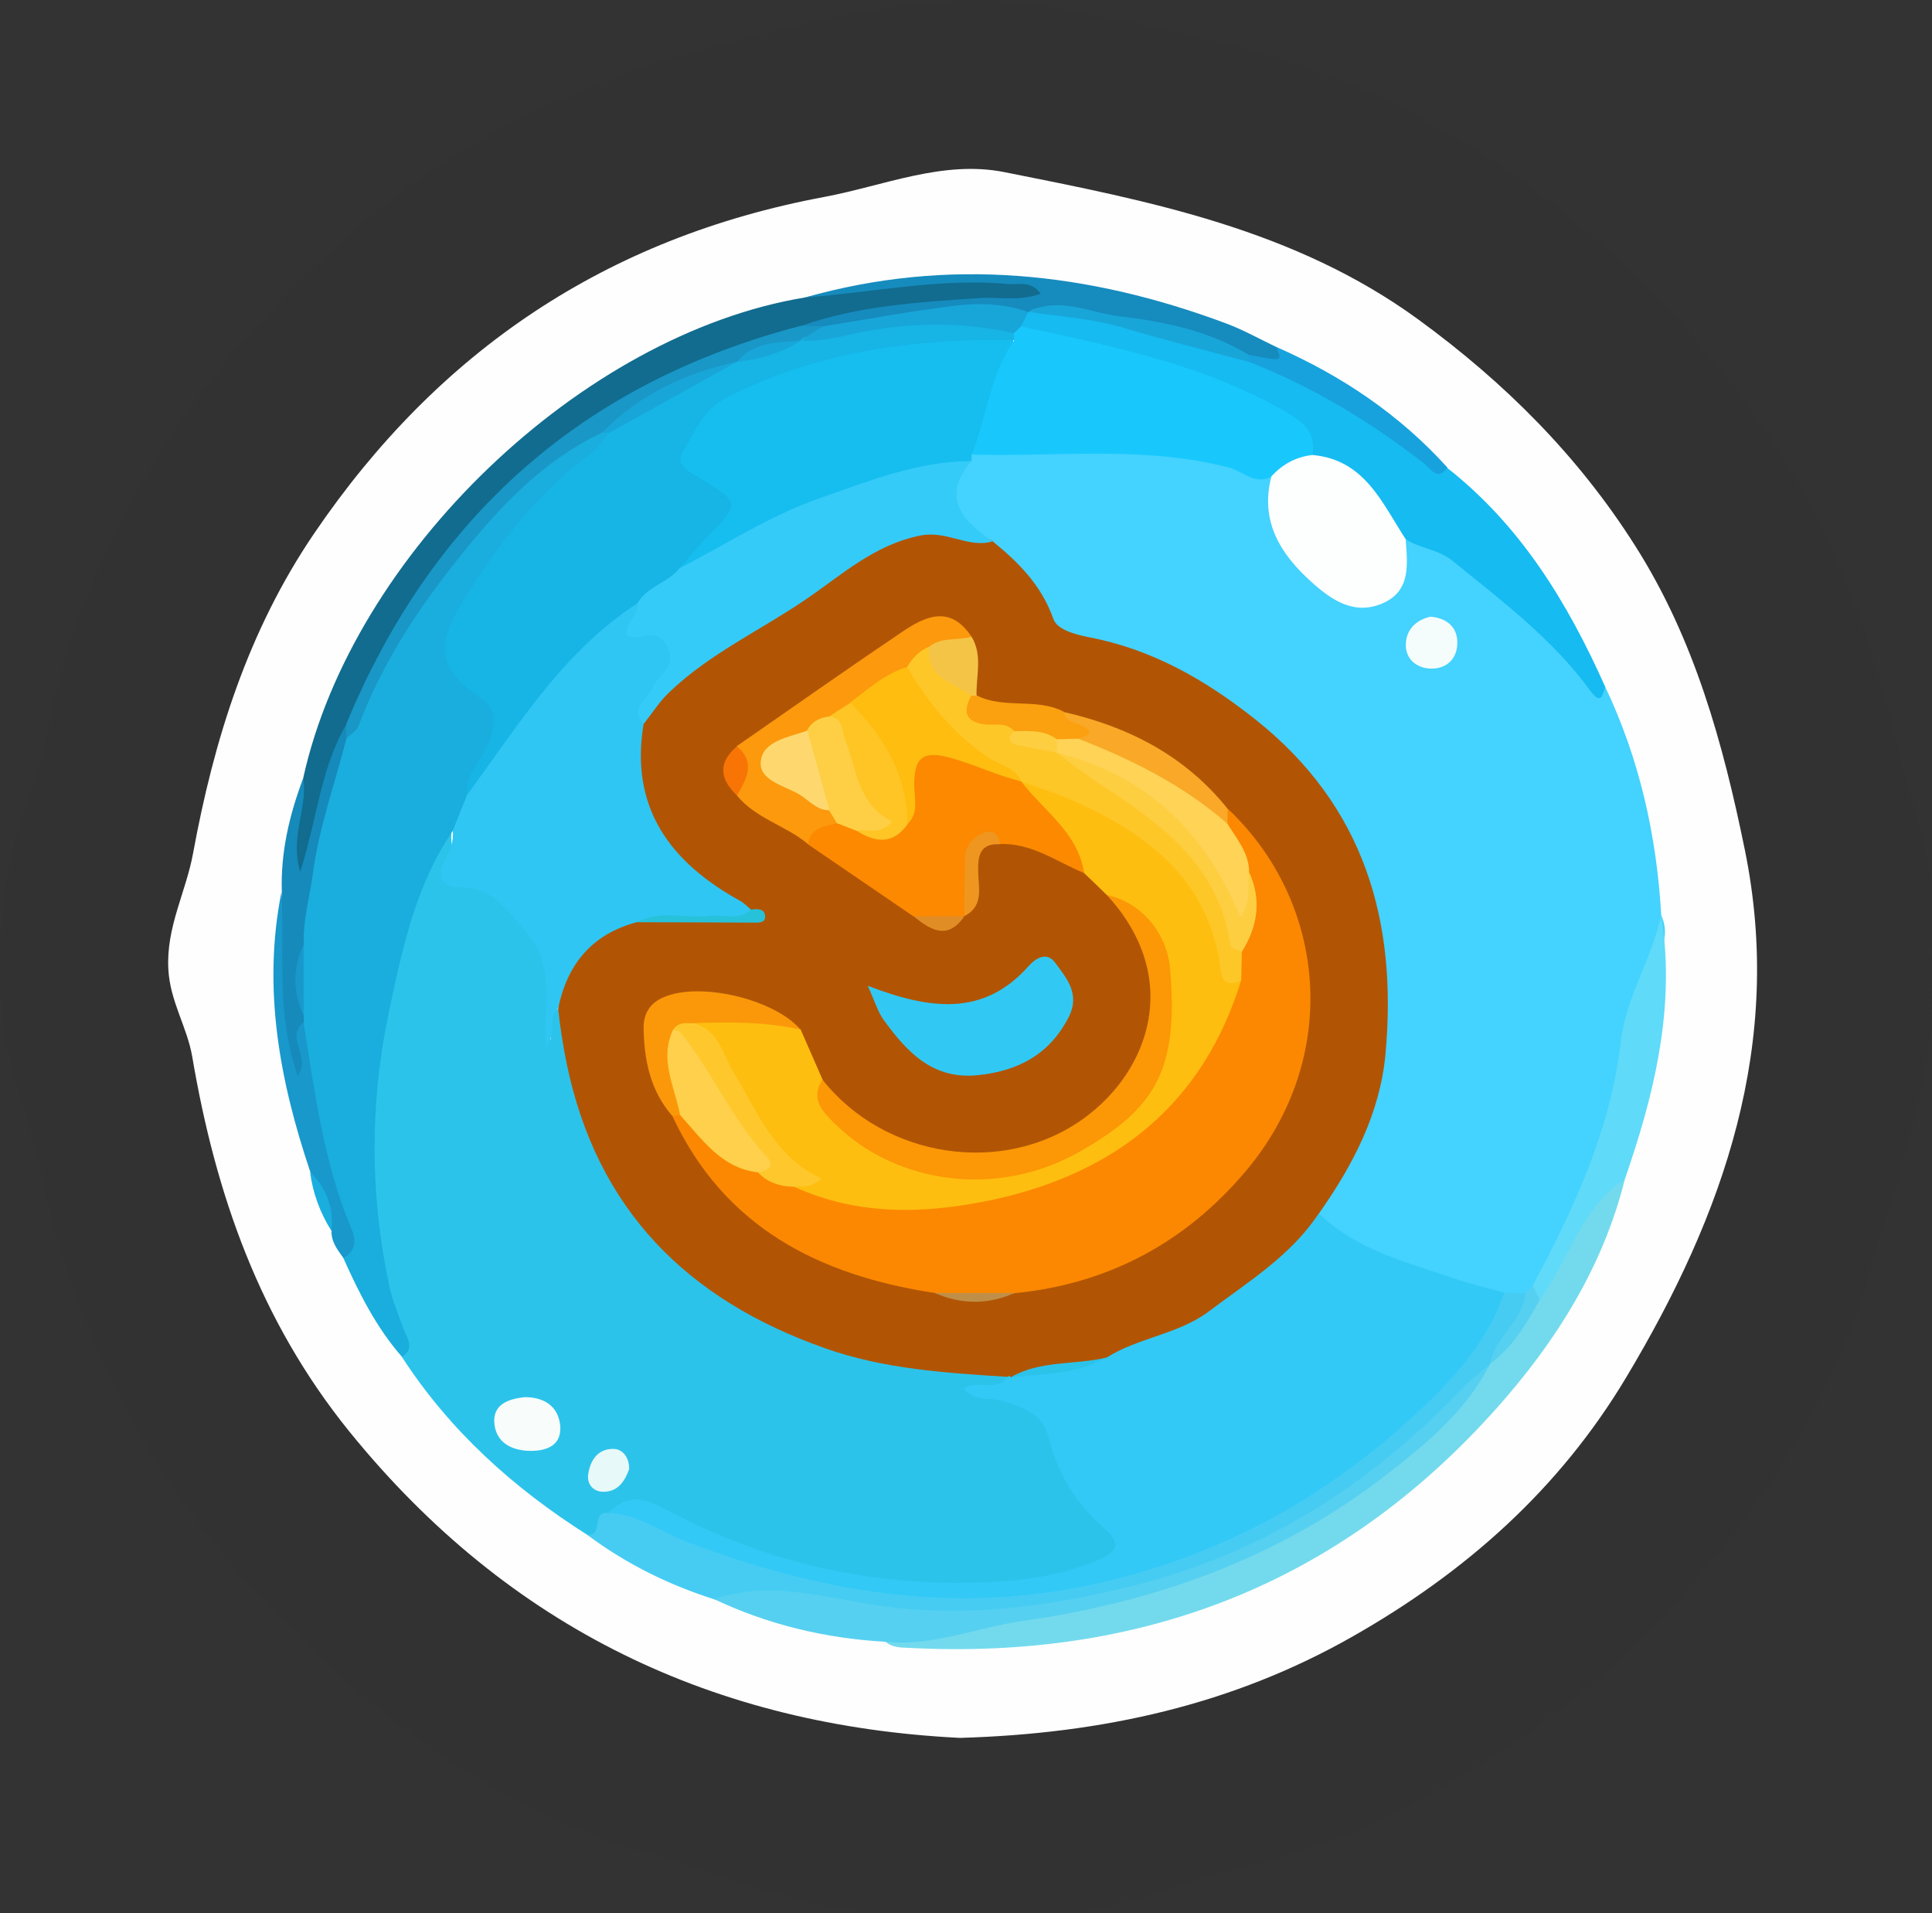 <?xml version="1.0" encoding="utf-8"?>
<!-- Generator: Adobe Illustrator 23.0.2, SVG Export Plug-In . SVG Version: 6.00 Build 0)  -->
<svg version="1.1" id="Camada_1" xmlns="http://www.w3.org/2000/svg" xmlns:xlink="http://www.w3.org/1999/xlink" x="0px" y="0px"
	 viewBox="0 0 97.89 96.91" style="enable-background:new 0 0 97.89 96.91;" xml:space="preserve">
<rect x="0" y="0" width="97.89" height="96.91" fill="#333333" stroke="none"/>
<style type="text/css">
	.st0{fill:#323232;}
	.st1{fill:#FEFEFE;}
	.st2{fill:#44D2FE;}
	.st3{fill:#2CC3EB;}
	.st4{fill:#19AEDD;}
	.st5{fill:#15BBF1;}
	.st6{fill:#73DAED;}
	.st7{fill:#116C8F;}
	.st8{fill:#46CCF3;}
	.st9{fill:#56D0F0;}
	.st10{fill:#5FDAF9;}
	.st11{fill:#168BBE;}
	.st12{fill:#158ABB;}
	.st13{fill:#1898CB;}
	.st14{fill:#17A2DD;}
	.st15{fill:#B15505;}
	.st16{fill:#32C9F6;}
	.st17{fill:#16BEF0;}
	.st18{fill:#18C8FD;}
	.st19{fill:#35CBF8;}
	.st20{fill:#FDFEFE;}
	.st21{fill:#F5FDFC;}
	.st22{fill:#2FC6F3;}
	.st23{fill:#F8FDFC;}
	.st24{fill:#E7F9F8;}
	.st25{fill:#17B4E6;}
	.st26{fill:#1997C7;}
	.st27{fill:#18A6D9;}
	.st28{fill:#FC8801;}
	.st29{fill:#FEBE0F;}
	.st30{fill:#FC8900;}
	.st31{fill:#FC9706;}
	.st32{fill:#31C9F4;}
	.st33{fill:#FC990D;}
	.st34{fill:#FA980A;}
	.st35{fill:#F9A927;}
	.st36{fill:#FBA00F;}
	.st37{fill:#F4C447;}
	.st38{fill:#EF9620;}
	.st39{fill:#27C2D9;}
	.st40{fill:#F87405;}
	.st41{fill:#E18D26;}
	.st42{fill:#C08F47;}
	.st43{fill:#FEC728;}
	.st44{fill:#FED356;}
	.st45{fill:#FED04B;}
	.st46{fill:#FECE41;}
	.st47{fill:#FEC82D;}
	.st48{fill:#FEBD0F;}
	.st49{fill:#FEC524;}
	.st50{fill:#FECF45;}
	.st51{fill:#FED86E;}
</style>
<g>
	<path class="st0" d="M97.88,45.66c0,2.06,0,4.12-0.01,6.17c-0.47,4.55-2.02,8.84-3.31,13.17c-2.23,7.44-6.79,13.51-12.29,18.86
		c-3.23,3.15-7.08,5.49-11.01,7.68c-2.84,1.58-5.93,2.45-9.04,3.25c-3.22,0.83-6.28,2.38-9.74,2.08c-2.3,0-4.6-0.01-6.9-0.01
		c-4.3,0.18-8.15-1.73-12.15-2.82c-7.75-2.1-14.08-6.68-19.58-12.41C7.82,75.32,3.8,67.89,2.06,59.28
		c-0.54-2.68-1.76-5.18-1.97-7.97c-0.29-3.75,0.05-7.36,1.38-10.92c0.89-2.39,1.16-4.97,1.96-7.43c2.98-9.17,8.51-16.47,15.93-22.47
		c6.04-4.89,13.1-7.41,20.58-9.08c4.34-0.97,8.67-1.91,13.13-1.07c5.98,1.13,12.08,2.17,17.52,4.9c7.41,3.71,13.56,9.09,18.43,15.93
		c3.79,5.33,5.89,11.27,7.35,17.53C96.92,41,97.91,43.22,97.88,45.66z"/>
	<path class="st1" d="M48.64,88.04c-12.37-0.61-22.82-5.5-30.94-15.52c-4.56-5.64-6.78-12.05-7.96-18.99
		c-0.26-1.51-1.12-2.79-1.21-4.42c-0.12-2.14,0.89-3.91,1.25-5.87c1.06-5.77,2.78-11.28,6.14-16.22
		c6.29-9.25,14.81-14.98,25.83-17.04c3.04-0.57,6.03-1.88,9.14-1.26c7.34,1.46,14.7,2.89,20.98,7.47c4.37,3.19,8.09,6.9,10.98,11.46
		c3.01,4.73,4.46,10.03,5.56,15.42c1.99,9.77-1.06,18.44-6.01,26.7C79,75.46,74.24,79.66,68.54,82.9
		C62.48,86.35,55.89,87.83,48.64,88.04z"/>
	<path class="st2" d="M81.33,34.79c1.74,3.66,2.61,7.54,2.84,11.57c0.29,0.65,0.24,1.33-0.12,1.89c-0.9,1.41-1.1,3-1.4,4.59
		c-0.82,4.38-2.19,8.55-4.67,12.3c-0.18,0.23-0.4,0.42-0.66,0.56c-0.37,0.16-0.75,0.19-1.15,0.14c-2.76-0.54-5.4-1.42-7.89-2.73
		c-0.68-0.36-1.43-0.65-1.63-1.52c-0.04-0.78,0.48-1.32,0.84-1.94c4.1-7.2,3.05-18.88-6.14-24.25c-1.99-1.16-3.96-2.2-6.22-2.67
		c-1.21-0.25-2.22-0.89-2.66-2.17c-0.45-1.33-1.76-1.93-2.58-2.95c-2.19-1.57-2.35-2.34-0.95-4.55c0.14-0.15,0.31-0.27,0.5-0.35
		c4.97-0.32,9.95-0.77,14.75,1.14c0.58,0.38,0.58,1,0.62,1.6c0.12,1.98,1.21,3.34,2.82,4.3c1.76,1.06,2.75,0.57,3.13-1.46
		c0.06-0.29,0.1-0.59,0.25-0.85c1.01-0.57,1.85-0.07,2.62,0.49c2.52,1.84,4.9,3.83,6.91,6.24C80.75,34.43,80.89,34.8,81.33,34.79z"
		/>
	<path class="st3" d="M29.75,77.75c-3.74-2.37-6.96-5.27-9.38-9c-1.34-3.76-2.1-7.62-1.88-11.61c0.25-4.51,1.03-8.93,2.8-13.12
		c0.32-0.76,0.58-1.6,1.43-1.99c0.06,0.02,0.17,0.04,0.16,0.05c-0.21,2.07,1.58,2.38,2.74,3.38c1.7,1.48,3.26,3.28,2.21,5.92
		c-0.11,0.27-0.04,0.6-0.03,0.89c0,0.14-0.16,0.37,0.1,0.38c0.04-0.57-0.61-1.32,0.51-1.56c0.73,1.58,0.89,3.31,1.41,4.96
		C32.05,63,37.08,66.69,43.9,68.34c1.79,0.43,3.63,0.69,5.5,0.66c0.67-0.01,1.49-0.13,1.77,0.81c-0.48,1.19-1.35,0.56-1.96,0.57
		c0.37,0.3,1.01,0.08,1.58,0.19c1.33,0.25,2.34,0.9,2.78,2.25c0.5,1.5,1.33,2.81,2.36,3.99c1.3,1.5,1.15,2.37-0.81,2.9
		c-2.83,0.78-5.75,1.24-8.71,0.92c-4.56-0.5-8.96-1.59-13.04-3.76c-0.68-0.36-1.35-0.48-2.04-0.07
		C30.65,76.84,30.79,78.28,29.75,77.75z"/>
	<path class="st4" d="M22.94,42.09c-1.89,2.78-2.56,5.99-3.24,9.2c-0.97,4.61-0.96,9.23,0.02,13.83c0.16,0.75,0.46,1.48,0.73,2.21
		c0.18,0.49,0.59,0.97-0.08,1.41c-1.3-1.48-2.17-3.22-2.97-5c0.34-1.41-0.56-2.53-0.93-3.76c-0.8-2.65-1.11-5.37-1.53-8.09
		c-0.03-0.2-0.04-0.4-0.04-0.6c0-1.11,0-2.22-0.01-3.33c0.26-3.55,0.86-7.03,2.27-10.33c1.77-3.79,3.81-7.41,6.54-10.62
		c1.56-1.84,3.37-3.37,5.28-4.8c0.43-0.32,0.89-0.61,1.47-0.55c0.18,0.03,0.33,0.11,0.47,0.23c0.16,0.81-0.43,1.2-0.93,1.6
		c-2.56,2.05-4.56,4.57-6.23,7.37c-1.01,1.7-0.94,2.41,0.38,3.81c1.56,1.67,1.62,1.98,0.59,4.02c-0.27,0.54-0.59,1.04-0.7,1.64
		C23.77,40.98,23.58,41.68,22.94,42.09z"/>
	<path class="st5" d="M81.33,34.79c-0.13,0.44-0.22,0.92-0.73,0.23c-1.92-2.64-4.49-4.57-6.99-6.6c-0.75-0.61-1.66-0.62-2.39-1.11
		c-0.31-0.04-0.58-0.21-0.72-0.47c-0.96-1.79-2.58-2.85-4.23-3.9c-0.35-0.97-1.08-1.5-1.97-1.96c-3.21-1.66-6.54-2.9-10.15-3.34
		c-0.89-0.11-1.77-0.32-2.44-1.01c-0.15-0.3-0.05-0.56,0.12-0.8c0.13-0.15,0.3-0.25,0.48-0.32c3.75,0.05,7.25,1.26,10.75,2.43
		c3.57,1.16,6.77,2.97,9.51,5.56c0.2,0.18,0.4,0.48,0.74,0.19C77.06,26.63,79.43,30.54,81.33,34.79z"/>
	<path class="st6" d="M82.33,59.73c-1.11,4.46-3.51,8.26-6.5,11.61c-7.92,8.89-17.96,12.76-29.79,12.14
		c-0.42-0.02-0.84-0.01-1.18-0.32c0.23-0.33,0.58-0.42,0.94-0.45c3.65-0.27,7.16-1.28,10.71-2.07c7.44-1.65,13.6-5.45,18.49-11.3
		c0.09-0.15,0.19-0.29,0.3-0.42c0.92-1.06,1.76-2.18,2.52-3.36c0.7-1.25,1.36-2.52,2.04-3.78C80.4,60.8,81.06,59.88,82.33,59.73z"/>
	<path class="st7" d="M15.36,39.43c2.49-11.34,14.12-22.49,25.42-24.36c3.55-0.8,7.15-1.01,10.78-0.86
		c0.48,0.02,1.26-0.28,1.33,0.47c0.08,0.83-0.78,0.84-1.32,0.84c-2.69,0.02-5.34,0.35-7.99,0.75c-0.83,0.13-1.63,0.32-2.45,0.46
		c-4.22,1.06-8.16,2.81-11.73,5.27c-5.1,3.51-8.73,8.28-11.25,13.92c-0.17,0.38-0.27,0.8-0.55,1.13c-0.81,1.93-1.54,3.87-1.76,5.98
		c-0.05,0.45-0.02,1.27-0.75,1.15c-0.54-0.09-0.4-0.77-0.35-1.24C14.86,41.74,15.19,40.6,15.36,39.43z"/>
	<path class="st8" d="M29.75,77.75c0.85,0.12,0.18-1.29,1.11-1.09c1.01-0.56,1.85,0.06,2.71,0.43c4.93,2.14,10.01,3.75,15.43,3.5
		c10.87-0.51,19.76-4.91,26.18-13.87c0.31-0.44,0.57-0.92,1.04-1.22c0.36,0,0.72,0,1.08,0c0.35,1.68-1.25,2.37-1.8,3.6l0,0
		c-4.9,5.86-11.03,9.7-18.43,11.67c-5.47,1.45-10.93,1.68-16.44,0.57c-1.49-0.3-2.99,0.11-4.44-0.32
		C33.86,80.28,31.7,79.21,29.75,77.75z"/>
	<path class="st9" d="M36.18,81.01c3.11-1.06,6.16,0.12,9.19,0.44c4.13,0.44,8.05-0.12,11.99-1.1c6.64-1.65,12.13-5.17,16.8-10.08
		c0.41-0.43,0.89-0.78,1.34-1.17c-1.19,2.35-3.21,4.02-5.19,5.56c-5.41,4.22-11.67,6.49-18.46,7.45c-2.33,0.33-4.57,1.31-7,1.06
		C41.83,83,38.93,82.31,36.18,81.01z"/>
	<path class="st10" d="M82.33,59.73c-2.26,1.46-2.82,4.12-4.31,6.11c-0.32-0.14-0.57-0.31-0.36-0.72c2.08-3.88,3.94-7.89,4.45-12.29
		c0.27-2.35,1.59-4.25,2.06-6.48c0.69,4.33-0.2,8.47-1.56,12.55C82.52,59.18,82.42,59.46,82.33,59.73z"/>
	<path class="st11" d="M40.56,16.52c2.93-1.04,6-1.21,9.06-1.42c0.98-0.07,1.99,0.18,3.11-0.22c-0.5-0.69-1.13-0.44-1.65-0.49
		c-3.46-0.32-6.86,0.43-10.29,0.68c7.27-2.06,14.37-1.29,21.35,1.32c0.88,0.33,1.71,0.8,2.57,1.21c0.51,0.41,0.63,0.83-0.18,0.88
		c-0.44,0.03-0.93-0.18-1.38-0.34c-3.2-1.4-6.62-1.89-10.01-2.49c-0.33-0.06-0.72-0.11-1.02,0.17l0,0c-2.64,0.27-5.3,0.27-7.92,0.81
		c-0.8,0.16-1.62,0.39-2.46,0.36C41.27,16.96,40.86,16.89,40.56,16.52z"/>
	<path class="st12" d="M15.36,39.43c0.26,1.48-0.69,2.89-0.15,4.73c0.86-2.66,1.03-5.25,2.34-7.46c0.23,0.24,0.2,0.48,0,0.72
		c-0.59,2.3-1.4,4.53-1.71,6.91c-0.16,1.17-0.5,2.32-0.45,3.53c-0.31,1.2-0.3,2.4,0,3.6c0,0.12,0,0.24,0,0.36
		c-0.48,0.93,0.69,1.91-0.35,3.2c-1.16-3.4-0.99-6.6-0.76-9.82C14.21,43.19,14.66,41.29,15.36,39.43z"/>
	<path class="st13" d="M14.26,45.19c0.17,3.06-0.29,6.18,0.83,9.31c0.7-0.95-0.68-1.94,0.29-2.7c0.58,3.57,1.02,7.16,2.46,10.53
		c0.2,0.47,0.18,1.08-0.44,1.4c-0.3-0.42-0.63-0.83-0.6-1.39c-0.27-1.03-0.55-2.05-1.08-2.98C14.17,54.76,13.29,50.07,14.26,45.19z"
		/>
	<path class="st14" d="M63.26,17.97c0.38,0.07,0.77,0.15,1.15,0.21c0.72,0.11,0.29-0.34,0.29-0.59c3.29,1.45,6.22,3.42,8.64,6.1
		c-0.5,0.69-0.84,0.07-1.15-0.18c-2.74-2.14-5.68-3.92-8.92-5.18c-0.12-0.08-0.17-0.16-0.12-0.24
		C63.18,18.01,63.22,17.97,63.26,17.97z"/>
	<path class="st4" d="M15.71,59.37c0.83,0.82,1.22,1.81,1.08,2.98C16.22,61.44,15.85,60.45,15.71,59.37z"/>
	<path class="st15" d="M51.05,69.75c-3.13-0.2-6.26-0.39-9.25-1.45c-6.96-2.45-11.56-7-13.09-14.43c-0.19-0.93-0.33-1.84-0.43-2.78
		c0.14-2.91,0.9-3.79,4.01-4.64c1.58-0.3,3.17-0.08,4.76-0.18c0.24-0.01,0.4-0.11,0.16-0.08c-0.01,0-0.03-0.11-0.06-0.17
		c-0.53-0.31-0.99-0.68-1.49-1c-3.07-2-4.05-4.82-3.36-8.32c0.66-1.61,1.72-2.74,3.29-3.62c2.87-1.61,5.54-3.57,8.3-5.37
		c2.07-1.35,4.2-1.49,6.39-0.3c1.33,1.08,2.49,2.24,3.09,3.94c0.19,0.55,1.09,0.79,1.8,0.93c3.19,0.61,5.88,2.14,8.43,4.16
		c5.55,4.4,7.21,10.25,6.6,16.95c-0.27,2.98-1.63,5.61-3.35,8.05c-0.33,1.21-1.12,2.1-2.05,2.88c-2.59,2.2-5.48,3.85-8.79,4.7
		c-1.46,0.47-3.02,0.41-4.47,0.9C51.33,69.98,51.17,69.91,51.05,69.75z"/>
	<path class="st16" d="M51.05,69.75l0.09-0.05l0.08,0.07c1.57-0.53,3.27-0.45,4.84-0.99c1.62-1.03,3.63-1.17,5.21-2.36
		c1.99-1.5,4.14-2.81,5.55-4.95c1.91,1.86,4.43,2.46,6.83,3.29c0.84,0.29,1.71,0.49,2.57,0.73c-1.01,2.87-3.11,4.94-5.29,6.86
		c-4.55,4.01-9.77,6.7-15.77,7.96c-7.04,1.48-13.71,0.32-20.3-2.18c-1.33-0.5-2.51-1.42-4-1.48c0.99-1.11,2-0.66,3.06-0.09
		c4.61,2.45,9.57,3.65,14.75,3.63c2.34-0.01,4.75-0.21,6.99-1.17c1.01-0.43,1.14-0.86,0.27-1.62c-1.4-1.23-2.35-2.75-2.8-4.59
		c-0.3-1.21-1.38-1.56-2.43-1.86c-0.61-0.17-1.33,0.05-1.87-0.6C49.5,69.85,50.51,70.58,51.05,69.75z"/>
	<path class="st17" d="M49.23,23.03c0,0.11,0,0.22-0.01,0.34c-0.87,0.6-1.92,0.61-2.9,0.86c-3.55,0.9-6.9,2.28-10.07,4.12
		c-0.54,0.32-1.05,0.86-1.79,0.5c-0.24-1.11,0.73-1.54,1.28-2.19c0.5-0.59,0.73-1.1,0.01-1.66c-0.69-0.54-1.72-0.92-1.5-2.02
		c0.27-1.33,1.01-2.42,2.25-3.1c2.71-1.48,5.59-2.45,8.67-2.73c2.06-0.19,4.12-0.84,6.19-0.01C51.06,19.25,50.61,21.3,49.23,23.03z"
		/>
	<path class="st18" d="M49.23,23.03c0.79-1.9,0.92-4.04,2.15-5.78c-0.12-0.12-0.18-0.26-0.17-0.42c0.09-0.25,0.23-0.42,0.53-0.29
		c4.6,1,9.23,1.91,13.39,4.32c0.94,0.54,1.55,1.07,1.37,2.21c-0.58,0.57-1.21,1.07-2.08,1.08c-0.84,0.44-1.47-0.29-2.17-0.47
		C57.94,22.57,53.57,23.15,49.23,23.03z"/>
	<path class="st19" d="M34.46,28.77c2.32-1.18,4.51-2.63,6.99-3.5c2.53-0.88,5.02-1.91,7.77-1.91c-1.57,1.85-0.45,3.01,1.06,4.07
		c-1.23,0.35-2.29-0.57-3.65-0.3c-2.34,0.47-3.97,1.99-5.78,3.22c-2.31,1.58-4.9,2.76-6.94,4.72c-0.5,0.47-0.87,1.07-1.3,1.61
		c-1.19-0.59-0.37-1.28-0.03-1.84c0.62-1.04,1.44-1.82-0.63-2.32c-1.28-0.31-0.12-1.35,0.01-2.07
		C32.57,29.56,33.33,28.88,34.46,28.77z"/>
	<path class="st20" d="M64.42,24.13c0.56-0.61,1.25-0.99,2.08-1.08c2.64,0.23,3.52,2.42,4.72,4.26c0.09,1.26,0.29,2.63-1.18,3.26
		c-1.42,0.61-2.57-0.17-3.56-1.06C64.89,28.09,63.82,26.42,64.42,24.13z"/>
	<path class="st21" d="M72.48,31.24c0.9,0.08,1.35,0.59,1.36,1.29c0.01,0.81-0.51,1.36-1.35,1.34c-0.72-0.02-1.28-0.49-1.26-1.23
		C71.25,31.84,71.81,31.39,72.48,31.24z"/>
	<path class="st9" d="M77.66,65.13c0.12,0.24,0.24,0.48,0.36,0.72c-0.68,1.21-1.37,2.4-2.52,3.24c0.25-1.37,1.67-2.16,1.8-3.6
		C77.42,65.37,77.54,65.25,77.66,65.13z"/>
	<path class="st22" d="M32.3,30.56c0.13,0.63-0.72,0.94-0.52,1.63c0.59,0.39,1.45-0.54,2,0.52c0.58,1.11-0.46,1.44-0.72,2.13
		c-0.22,0.59-1.21,1-0.45,1.83c-0.71,4.26,1.35,7.01,4.88,8.96c0.2,0.11,0.37,0.29,0.55,0.44c-0.06,0.77-0.66,0.48-1.04,0.5
		c-1.57,0.1-3.14-0.14-4.71,0.14c-2.28,0.6-3.55,2.12-4.01,4.38c-0.6,0.47-0.02,1.28-0.63,1.93c-0.11-2.08,0.52-4.1-1.02-5.85
		c-0.96-1.09-1.68-2.25-3.35-2.24c-0.85,0.01-1.18-0.49-0.74-1.32c0.25-0.48,0.46-0.97,0.4-1.53c0.24-0.6,0.48-1.2,0.72-1.8
		c1.53-3.13,3.52-5.93,6.1-8.28C30.47,31.37,31.13,30.48,32.3,30.56z"/>
	<path class="st23" d="M26.57,70.78c1-0.01,1.7,0.46,1.81,1.4c0.11,0.99-0.61,1.33-1.51,1.32c-0.94-0.01-1.72-0.41-1.82-1.37
		C24.95,71.14,25.76,70.87,26.57,70.78z"/>
	<path class="st24" d="M31.88,74.42c-0.22,0.61-0.57,1.18-1.36,1.15c-0.48-0.02-0.78-0.4-0.72-0.86c0.09-0.7,0.47-1.3,1.23-1.31
		C31.53,73.38,31.88,73.8,31.88,74.42z"/>
	<path class="st25" d="M32.3,30.56c-3.78,2.45-6.06,6.21-8.64,9.72c-0.09-1.23,1.02-1.98,1.25-3.12c0.16-0.8,0.21-1.28-0.57-1.8
		c-2.08-1.4-2.26-2.6-1.01-4.68c1.8-2.99,3.88-5.72,6.73-7.81c0.33-0.24,0.54-0.63,0.8-0.95c0.95-1.72,2.91-1.92,4.36-2.89
		c0.53-0.36,1.19-0.54,1.77-0.84c0.15-0.08,0.31-0.14,0.47-0.2c1.07-0.33,2.13-0.67,3.19-1.05c0.19-0.03,0.38-0.05,0.57-0.06
		c2.23-0.34,4.45-0.82,6.71-0.84c1.18-0.01,2.55-0.51,3.44,0.82c0,0.12,0,0.24,0.01,0.37c-5.07-0.08-9.97,0.56-14.57,2.92
		c-1.21,0.62-1.59,1.74-2.2,2.71c-0.42,0.67,0.27,1.01,0.8,1.33c2.13,1.29,2.12,1.3,0.35,3.09c-0.46,0.46-0.87,0.98-1.3,1.47
		C33.87,29.53,32.79,29.69,32.3,30.56z"/>
	<path class="st26" d="M17.54,37.41c0-0.24,0-0.48,0-0.72c4.35-10.52,11.97-17.3,23.02-20.18c0.37,0.01,0.74,0.01,1.11,0.02
		c0.09,0.93-0.87,0.25-1.09,0.71l0,0c-1.07,0.4-2.24,0.47-3.24,1.08l0,0c-2.41,0.95-4.76,2.03-6.84,3.6
		c-3.34,1.58-5.67,4.29-7.87,7.13c-1.83,2.37-3.41,4.91-4.47,7.74C18.06,37.04,17.75,37.21,17.54,37.41z"/>
	<path class="st27" d="M30.5,21.93c1.89-1.95,4.23-3.04,6.84-3.6c-2.16,1.2-4.32,2.4-6.48,3.6C30.74,21.93,30.62,21.93,30.5,21.93z"
		/>
	<path class="st13" d="M15.38,51.45c-0.55-1.2-0.56-2.4,0-3.6C15.38,49.05,15.38,50.25,15.38,51.45z"/>
	<path class="st27" d="M40.58,17.25c0.36-0.24,0.72-0.47,1.09-0.71c2.23-0.36,4.46-0.78,6.7-1.05c1.24-0.15,2.51-0.12,3.73,0.32
		c-0.12,0.24-0.24,0.48-0.36,0.72c-0.12,0.12-0.24,0.24-0.37,0.35c-2.6-0.59-5.21-0.55-7.8-0.04
		C42.58,17.04,41.61,17.33,40.58,17.25z"/>
	<path class="st27" d="M63.26,17.97c0,0.12,0,0.24,0,0.36c-2.1-0.57-4.21-1.09-6.29-1.71c-1.6-0.48-3.24-0.58-4.87-0.82
		c1.57-0.8,3.1,0.04,4.6,0.22C58.97,16.29,61.25,16.75,63.26,17.97z"/>
	<path class="st28" d="M47.36,65.5c-5.86-0.89-10.67-3.32-13.3-8.98c0.12-0.12,0.27-0.2,0.44-0.2c1.38,0.86,2.3,2.38,3.99,2.81
		c0.62,0.29,1.27,0.52,1.93,0.71c8.09,2.59,16.33-0.19,20.61-6.97c0.64-1.02,1.16-2.08,1.37-3.28c0.03-0.46,0.09-0.91,0.2-1.35
		c0.45-1.25,0.8-2.51,0.39-3.85c-0.15-0.98-0.86-1.73-1.07-2.68c-0.01-0.29,0.07-0.54,0.3-0.73c5.03,4.76,5.74,12.61,0.9,18.35
		c-3.05,3.61-6.95,5.71-11.69,6.18C50.06,65.76,48.71,65.76,47.36,65.5z"/>
	<path class="st29" d="M62.89,49.65c-1.92,6.26-6.34,9.77-12.55,11.12c-3.39,0.73-6.84,0.85-10.13-0.66
		c0.06-0.24,0.79-0.32,0.17-0.73c-1.73-1.14-2.46-3.03-3.49-4.69c-0.5-0.8-0.78-1.73-1.56-2.37c-0.38-0.32-0.18-0.62,0.22-0.82
		c1.75-0.35,3.46-0.43,5.02,0.66c0.37,0.85,0.74,1.69,1.11,2.54c0.02,0.92,0.56,1.55,1.2,2.11c4.55,3.99,12.01,2.89,15.2-2.26
		c1.85-2.98,0.9-7.34-2-9.21c-0.38-0.37-0.76-0.74-1.14-1.1c-1.05-1.21-1.77-2.67-2.97-3.77c-0.25-0.23-0.43-0.59-0.15-0.96
		c3.57,0.39,6.37,2.18,8.53,4.92c1.03,1.3,1.88,2.78,2.01,4.53C62.39,49.29,62.62,49.49,62.89,49.65z"/>
	<path class="st30" d="M51.73,39.57c1.14,1.51,2.89,2.59,3.2,4.66c-1.4-0.58-2.66-1.54-4.28-1.47c-1.08-0.64-1.34,0-1.44,0.91
		c-0.09,0.91,0.23,1.88-0.37,2.73l0.01,0c-0.85,0.54-1.71,0.33-2.57,0.02c-1.79-1.22-3.57-2.44-5.36-3.66
		c-0.39-1.21,0.59-1.16,1.27-1.39c0.46-0.03,0.88,0.12,1.28,0.32c0.85,0.38,1.66,0.57,2.22-0.45c0.5-3.79,1.24-4.18,4.82-2.59
		c0.38,0.17,0.76,0.35,1.05,0.67C51.64,39.41,51.69,39.49,51.73,39.57z"/>
	<path class="st31" d="M56.08,45.34c1.73,0.36,3.06,1.91,3.21,3.78c0.42,5.09-0.73,7.03-4.58,9.22c-4.18,2.38-9.27,1.63-12.33-1.34
		c-0.63-0.61-1.37-1.27-0.71-2.31c3.13,3.98,9.17,4.93,13.25,1.96C58.25,54.24,59.92,49.51,56.08,45.34z"/>
	<path class="st32" d="M43.97,49.94c3.17,1.22,5.87,1.56,8.14-0.99c0.4-0.45,0.95-0.74,1.36-0.17c0.58,0.79,1.27,1.58,0.68,2.74
		c-0.96,1.88-2.52,2.71-4.53,2.94c-2.32,0.27-3.64-1.13-4.83-2.77C44.49,51.29,44.34,50.76,43.97,49.94z"/>
	<path class="st33" d="M42.41,41.71c-0.64,0.14-1.33,0.22-1.47,1.05c-1.12-0.94-2.65-1.29-3.61-2.47c-0.05-0.83,0.08-1.66,0-2.49
		c2.78-1.93,5.55-3.88,8.35-5.77c1.19-0.81,2.46-1.41,3.54,0.22c-0.39,0.72-1.2,0.5-1.78,0.82c-0.54,0.19-0.93,0.62-1.38,0.94
		c-0.93,0.59-1.85,1.21-2.77,1.82c-0.39,0.27-0.8,0.5-1.21,0.73c-0.42,0.23-0.8,0.51-1.2,0.77c-0.25,0.16-0.53,0.26-0.79,0.42
		c-1.23,0.73-1.23,1.01,0.01,1.8c0.65,0.41,1.34,0.76,1.96,1.23C42.33,41.05,42.54,41.32,42.41,41.71z"/>
	<path class="st34" d="M40.56,52.16c-1.78-0.4-3.58-0.39-5.39-0.33c-0.24,0.29-0.6,0.47-0.8,0.8c-0.35,1.3,0.6,2.56,0.08,3.86
		c-0.13,0.01-0.27,0.02-0.4,0.03c-1.1-1.28-1.41-2.8-1.44-4.43c-0.01-0.74,0.32-1.26,0.97-1.55C35.4,49.7,39.25,50.61,40.56,52.16z"
		/>
	<path class="st35" d="M62.2,40.97c0,0.25,0,0.5-0.01,0.75c-0.16,0.09-0.37,0.14-0.51,0.04c-2.17-1.72-4.74-2.74-7.13-4.06
		c0.18-0.7-1.16-0.8-0.65-1.63C57.19,36.82,60.05,38.29,62.2,40.97z"/>
	<path class="st36" d="M53.91,36.06c0.06,0.55,0.53,0.5,0.89,0.69c0.69,0.34,0.34,0.56-0.18,0.66c-0.29,0.3-0.65,0.38-1.05,0.35
		c-0.73-0.15-1.47-0.26-2.21-0.4c-0.56-0.18-1.16-0.14-1.7-0.35c-0.81-0.3-1.35-0.76-0.7-1.69c0.16-0.14,0.33-0.17,0.53-0.09
		C50.88,35.94,52.52,35.33,53.91,36.06z"/>
	<path class="st37" d="M49.48,35.24c-0.09,0-0.18,0-0.27,0.01c-1.99-0.24-2.46-0.79-2.13-2.49c0.64-0.51,1.44-0.3,2.15-0.5
		C49.8,33.21,49.45,34.24,49.48,35.24z"/>
	<path class="st38" d="M48.86,46.41c0.01-1,0-2.01,0.04-3.01c0.02-0.58,0.42-0.99,0.92-1.2c0.49-0.21,0.78,0.05,0.84,0.57
		c-0.97-0.05-1.11,0.52-1.1,1.33C49.56,44.92,49.89,45.89,48.86,46.41z"/>
	<path class="st39" d="M32.29,46.72c1.18-0.64,2.46-0.17,3.69-0.32c0.69-0.09,1.45,0.26,2.06-0.32c0.3-0.04,0.68-0.06,0.72,0.29
		c0.06,0.41-0.34,0.37-0.62,0.37C36.19,46.73,34.24,46.72,32.29,46.72z"/>
	<path class="st40" d="M37.34,37.81c0.97,0.83,0.48,1.66,0,2.49C36.46,39.46,36.37,38.63,37.34,37.81z"/>
	<path class="st3" d="M56.07,68.77c-1.51,0.86-3.19,0.85-4.84,0.99C52.73,68.9,54.47,69.16,56.07,68.77z"/>
	<path class="st41" d="M46.3,46.43c0.86-0.01,1.71-0.01,2.57-0.02C48.02,47.65,47.16,47.12,46.3,46.43z"/>
	<path class="st42" d="M47.36,65.5c1.35,0,2.7,0,4.05,0C50.06,66.1,48.71,66.09,47.36,65.5z"/>
	<path class="st27" d="M37.34,18.33c0.85-1.04,2.08-0.97,3.24-1.08C39.59,17.89,38.5,18.21,37.34,18.33z"/>
	<path class="st43" d="M47.08,32.76c-0.18,1.59,1.24,1.81,2.13,2.49c-0.45,0.82-0.28,1.33,0.71,1.45c0.5,0.06,1.07-0.14,1.47,0.35
		c0.53,0.63,1.38,0.43,2.03,0.78c0.16,0.05,0.32,0.12,0.47,0.2c2.31,1.57,4.84,2.84,6.65,5.09c1.23,1.53,2.1,3.17,2.38,5.11
		c-0.01,0.48-0.02,0.95-0.03,1.43c-0.56,0.3-0.96,0.16-1.03-0.48c-0.56-4.54-3.63-6.9-7.44-8.6c-0.87-0.39-1.78-0.66-2.68-0.99
		c0,0,0,0,0,0c-2.1-0.91-3.86-2.27-5.24-4.1c-0.37-0.5-1.02-0.91-0.54-1.69C46.23,33.33,46.58,32.96,47.08,32.76z"/>
	<path class="st44" d="M53.55,37.45c0.36-0.01,0.71-0.02,1.07-0.03c2.74,1.06,5.34,2.36,7.57,4.31c0.48,0.78,1.11,1.49,1.1,2.48
		c0.12,0.8,0.58,1.94-0.27,2.23c-0.92,0.32-0.97-0.99-1.31-1.6c-1.84-3.34-4.9-5.15-8.18-6.71l0,0
		C53.33,37.9,53.32,37.67,53.55,37.45z"/>
	<path class="st45" d="M34.46,56.49c-0.27-1.43-1.07-2.81-0.36-4.32c0.82-0.47,1.01,0.31,1.33,0.72c1.31,1.68,2.24,3.61,3.55,5.3
		c0.5,0.64,0.69,1.33-0.59,1.2C36.54,59.17,35.58,57.72,34.46,56.49z"/>
	<path class="st46" d="M53.54,38.13c4.48,1.12,7.5,3.93,9.32,8.37c0.58-0.9,0.31-1.63,0.44-2.3c0.63,1.41,0.42,2.74-0.38,4.02
		c-0.2-0.1-0.56-0.19-0.58-0.32c-0.57-4.08-3.55-6.19-6.65-8.21C54.94,39.21,54.25,38.65,53.54,38.13z"/>
	<path class="st47" d="M38.4,59.39c0.47-0.08,0.92-0.29,0.45-0.79c-1.78-1.91-2.78-4.35-4.41-6.34c-0.06-0.07-0.22-0.06-0.34-0.08
		c0.26-0.43,0.68-0.34,1.07-0.34c1.25,0.36,1.44,1.56,2,2.49c1.21,2,2.07,4.28,4.45,5.38c-0.59,0.53-1.03,0.33-1.42,0.41
		C39.51,60.1,38.89,59.91,38.4,59.39z"/>
	<path class="st48" d="M45.96,33.79c1.09,1.84,2.41,3.48,4.23,4.65c0.54,0.35,1.26,0.44,1.54,1.14c-1.26-0.3-2.42-0.89-3.69-1.22
		c-1.4-0.36-1.7,0.16-1.72,1.36c-0.01,0.68,0.27,1.44-0.34,2.02c-0.76-2.15-1.85-4.14-2.9-6.15C43.99,34.9,44.84,34.13,45.96,33.79z
		"/>
	<path class="st49" d="M43.09,35.6c1.69,1.71,2.88,3.65,2.9,6.15c-0.72,1.02-1.6,0.95-2.55,0.36c0.18-0.34,0.95-0.4,0.43-1.08
		c-1.06-1.39-1.28-3.14-1.88-4.72C42.36,36.07,42.72,35.83,43.09,35.6z"/>
	<path class="st50" d="M41.99,36.3c0.75,0.06,0.64,0.69,0.83,1.16c0.59,1.5,0.63,3.31,2.39,4.15c-0.6,0.72-1.24,0.36-1.78,0.49
		c-0.34-0.13-0.68-0.26-1.03-0.4c-0.13-0.22-0.26-0.44-0.4-0.66c-0.93-1.19-1.38-2.52-1.11-4.04C41.13,36.56,41.51,36.36,41.99,36.3
		z"/>
	<path class="st51" d="M40.91,37.01c0.37,1.35,0.74,2.69,1.11,4.04c-0.65,0-1.04-0.52-1.53-0.81c-0.77-0.45-2.08-0.71-1.94-1.71
		C38.68,37.53,39.98,37.34,40.91,37.01z"/>
	<path class="st46" d="M53.55,37.45c0,0.23-0.01,0.46-0.01,0.68c-0.66-0.13-1.33-0.24-1.99-0.39c-0.47-0.11-0.52-0.37-0.17-0.7
		C52.14,37.03,52.89,36.97,53.55,37.45z"/>
</g>
</svg>
